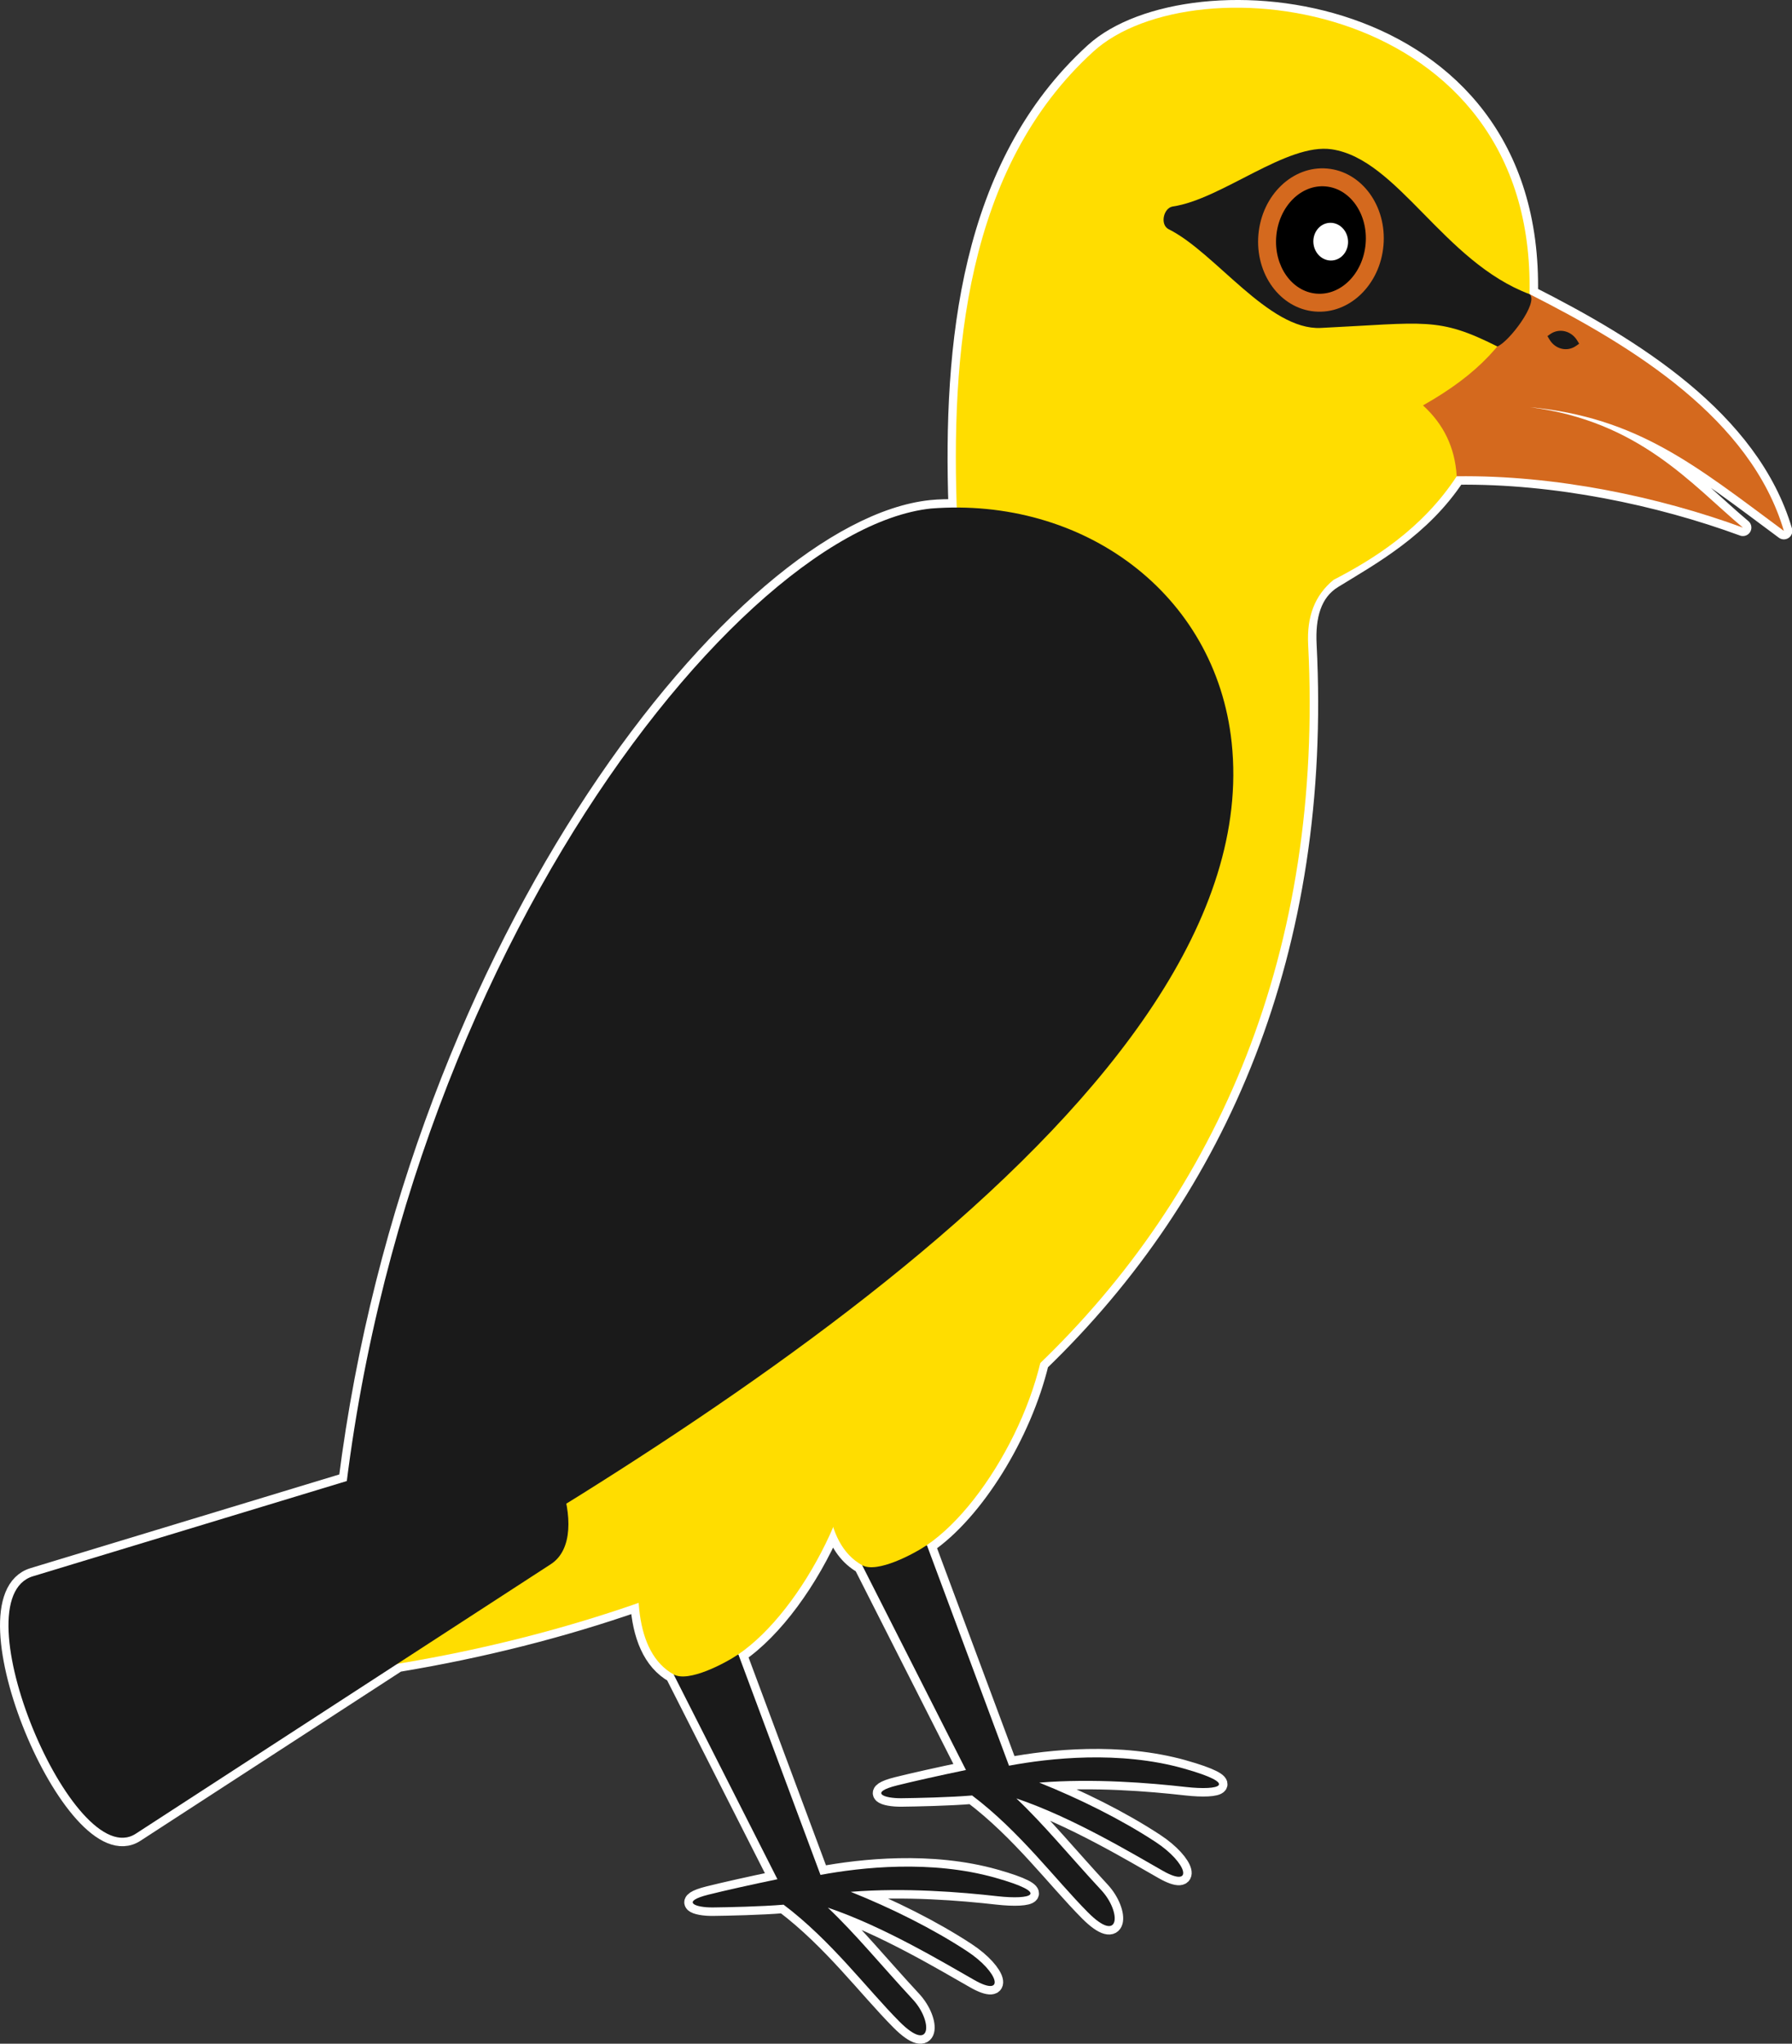 <?xml version="1.0" encoding="UTF-8" standalone="no"?>
<!-- Generator: Adobe Adobe Illustrator 24.2.0, SVG Export Plug-In . SVG Version: 6.00 Build 0)  -->

<svg
   version="1.1"
   x="0px"
   y="0px"
   width="399.71"
   height="455.769"
   viewBox="0 0 399.71 455.769"
   xml:space="preserve"
   id="svg275"
   sodipodi:docname="pyroll-bird.svg"
   inkscape:version="1.3.2 (091e20ef0f, 2023-11-25, custom)"
   inkscape:export-filename="pyroll-bird.png"
   inkscape:export-xdpi="300"
   inkscape:export-ydpi="300"
   xmlns:inkscape="http://www.inkscape.org/namespaces/inkscape"
   xmlns:sodipodi="http://sodipodi.sourceforge.net/DTD/sodipodi-0.dtd"
   xmlns="http://www.w3.org/2000/svg"
   xmlns:svg="http://www.w3.org/2000/svg"><rect x="0" y="0" width="399.71" height="455.769" fill="#333333" stroke="none"/><defs
   id="defs279"><rect
   x="258.789"
   y="437.391"
   width="103.554"
   height="80.393"
   id="rect4194" />
	

						
						
						
						
						
						
						
						
						
						
						
						
						
							
						
						
						
							
						
						
						
						
						
						
						
						
						
						
						
						
						
						
						
						
						
						
						
						
						
						
						
						
						
						
						
						
						
						
						
						
						
						
						
						
						
						
						
						
						
						
						
						
						
						
						
						
						
						
						
						
						
						
						
						
						
						
						
						
						
						
						
						
						
						
						
						
						
						
						
						
						
						
						
						
						
						
						
						
						
						
						
						
						
						
						
						
						
						
						
						
						
						
						
						
						
						
						
						
						
						
						
						
						
						
						
						
						
						
					
		
	</defs><sodipodi:namedview
   id="namedview277"
   pagecolor="#7f7f7f"
   bordercolor="#666666"
   borderopacity="1.0"
   inkscape:showpageshadow="2"
   inkscape:pageopacity="0"
   inkscape:pagecheckerboard="true"
   inkscape:deskcolor="#d1d1d1"
   showgrid="false"
   inkscape:zoom="2"
   inkscape:cx="183"
   inkscape:cy="191"
   inkscape:window-width="3840"
   inkscape:window-height="2092"
   inkscape:window-x="0"
   inkscape:window-y="32"
   inkscape:window-maximized="1"
   inkscape:current-layer="layer9" />
<style
   type="text/css"
   id="style2">
	.st0{fill:#303030;}
	.st1{fill:#FFDD00;}
	.st2{fill:#FFFFFF;stroke:#FFDD00;stroke-miterlimit:10;}
	.st3{fill:#CFBA00;}
	.st4{fill:#FFE600;}
	.st5{fill:#4F4F4E;}
	.st6{fill:#D4691E;}
	.st7{fill:#D4851E;}
	.st8{fill:#BD7100;}
	.st9{fill:#FFFFFF;}
	.st10{stroke:#000000;stroke-miterlimit:10;}
	.st11{fill:#303030;stroke:#FFFFFF;stroke-width:2;stroke-miterlimit:10;}
	.st12{fill:none;}
	.st13{fill:url(#SVGID_1_);stroke:#404040;stroke-miterlimit:10;}
	.st14{fill:url(#SVGID_2_);stroke:#404040;stroke-miterlimit:10;}
	.st15{fill:url(#SVGID_3_);stroke:#404040;stroke-miterlimit:10;}
	.st16{fill:url(#SVGID_4_);stroke:#404040;stroke-miterlimit:10;}
	.st17{fill:url(#SVGID_5_);stroke:#404040;stroke-miterlimit:10;}
	.st18{fill:url(#SVGID_6_);stroke:#404040;stroke-miterlimit:10;}
	.st19{fill:url(#SVGID_7_);stroke:#404040;stroke-miterlimit:10;}
	.st20{fill:url(#SVGID_8_);stroke:#404040;stroke-miterlimit:10;}
	.st21{fill:url(#SVGID_9_);stroke:#404040;stroke-miterlimit:10;}
	.st22{fill:url(#SVGID_10_);stroke:#404040;stroke-miterlimit:10;}
	.st23{fill:url(#SVGID_11_);stroke:#404040;stroke-miterlimit:10;}
	.st24{fill:url(#SVGID_12_);stroke:#404040;stroke-miterlimit:10;}
	.st25{fill:url(#SVGID_13_);stroke:#404040;stroke-miterlimit:10;}
	.st26{fill:url(#SVGID_14_);stroke:#404040;stroke-miterlimit:10;}
	.st27{fill:url(#SVGID_15_);stroke:#404040;stroke-miterlimit:10;}
	.st28{fill:url(#SVGID_16_);stroke:#404040;stroke-miterlimit:10;}
	.st29{fill:url(#SVGID_17_);stroke:#404040;stroke-miterlimit:10;}
	.st30{fill:url(#SVGID_18_);stroke:#404040;stroke-miterlimit:10;}
	.st31{fill:url(#SVGID_19_);stroke:#404040;stroke-miterlimit:10;}
	.st32{fill:url(#SVGID_20_);stroke:#404040;stroke-miterlimit:10;}
	.st33{fill:url(#SVGID_21_);stroke:#404040;stroke-miterlimit:10;}
	.st34{fill:url(#SVGID_22_);stroke:#404040;stroke-miterlimit:10;}
	.st35{fill:url(#SVGID_23_);stroke:#404040;stroke-miterlimit:10;}
	.st36{fill:url(#SVGID_24_);stroke:#404040;stroke-miterlimit:10;}
	.st37{fill:url(#SVGID_25_);stroke:#404040;stroke-miterlimit:10;}
	.st38{fill:url(#SVGID_26_);stroke:#404040;stroke-miterlimit:10;}
	.st39{fill:url(#SVGID_27_);stroke:#404040;stroke-miterlimit:10;}
	.st40{fill:url(#SVGID_28_);stroke:#404040;stroke-miterlimit:10;}
	.st41{fill:url(#SVGID_29_);stroke:#404040;stroke-miterlimit:10;}
	.st42{fill:url(#SVGID_30_);stroke:#404040;stroke-miterlimit:10;}
	.st43{fill:url(#SVGID_31_);stroke:#404040;stroke-miterlimit:10;}
	.st44{fill:url(#SVGID_32_);stroke:#404040;stroke-miterlimit:10;}
	.st45{fill:url(#SVGID_33_);stroke:#404040;stroke-miterlimit:10;}
	.st46{fill:url(#SVGID_34_);stroke:#404040;stroke-miterlimit:10;}
	.st47{fill:url(#SVGID_35_);stroke:#404040;stroke-miterlimit:10;}
	.st48{fill:url(#SVGID_36_);stroke:#404040;stroke-miterlimit:10;}
	.st49{fill:url(#SVGID_37_);stroke:#404040;stroke-miterlimit:10;}
	.st50{fill:url(#SVGID_38_);stroke:#404040;stroke-miterlimit:10;}
	.st51{fill:url(#SVGID_39_);stroke:#404040;stroke-miterlimit:10;}
	.st52{fill:url(#SVGID_40_);stroke:#404040;stroke-miterlimit:10;}
	.st53{fill:url(#SVGID_41_);stroke:#404040;stroke-miterlimit:10;}
	.st54{fill:url(#SVGID_42_);stroke:#404040;stroke-miterlimit:10;}
	.st55{fill:url(#SVGID_43_);stroke:#404040;stroke-miterlimit:10;}
	.st56{fill:url(#SVGID_44_);stroke:#404040;stroke-miterlimit:10;}
	.st57{fill:url(#SVGID_45_);stroke:#404040;stroke-miterlimit:10;}
	.st58{fill:url(#SVGID_46_);stroke:#404040;stroke-miterlimit:10;}
	.st59{fill:url(#SVGID_47_);stroke:#404040;stroke-miterlimit:10;}
	.st60{fill:url(#SVGID_48_);stroke:#404040;stroke-miterlimit:10;}
	.st61{fill:url(#SVGID_49_);stroke:#404040;stroke-miterlimit:10;}
	.st62{fill:url(#SVGID_50_);stroke:#404040;stroke-miterlimit:10;}
	.st63{fill:url(#SVGID_51_);stroke:#404040;stroke-miterlimit:10;}
	.st64{fill:url(#SVGID_52_);stroke:#404040;stroke-miterlimit:10;}
	.st65{fill:url(#SVGID_53_);stroke:#404040;stroke-miterlimit:10;}
	.st66{fill:url(#SVGID_54_);stroke:#404040;stroke-miterlimit:10;}
	.st67{fill:url(#SVGID_55_);stroke:#404040;stroke-miterlimit:10;}
	.st68{fill:url(#SVGID_56_);stroke:#404040;stroke-miterlimit:10;}
	.st69{fill:url(#SVGID_57_);stroke:#404040;stroke-miterlimit:10;}
	.st70{fill:url(#SVGID_58_);stroke:#404040;stroke-miterlimit:10;}
	.st71{fill:url(#SVGID_59_);stroke:#404040;stroke-miterlimit:10;}
	.st72{fill:url(#SVGID_60_);stroke:#404040;stroke-miterlimit:10;}
	.st73{fill:url(#SVGID_61_);stroke:#404040;stroke-miterlimit:10;}
	.st74{fill:url(#SVGID_62_);stroke:#404040;stroke-miterlimit:10;}
	.st75{fill:#4D4D4D;}
	.st76{fill:#4C4C4C;}
	.st77{fill:#4A4A4A;}
	.st78{fill:#494949;}
	.st79{fill:#484848;}
	.st80{fill:#474747;}
	.st81{fill:#454545;}
	.st82{fill:#444444;}
	.st83{fill:#434343;}
	.st84{fill:#424242;}
	.st85{fill:#404040;}
	.st86{fill:#3F3F3F;}
	.st87{fill:#3E3E3E;}
	.st88{fill:#3D3D3D;}
	.st89{fill:#3B3B3B;}
	.st90{fill:#3A3A3A;}
	.st91{fill:#393939;}
	.st92{fill:#383838;}
	.st93{fill:#363636;}
	.st94{fill:#353535;}
	.st95{fill:#343434;}
	.st96{fill:#323232;}
	.st97{fill:#313131;}
	.st98{fill:#2F2F2F;}
	.st99{fill:#2D2D2D;}
	.st100{fill:#2C2C2C;}
	.st101{fill:#2B2B2B;}
	.st102{fill:#2A2A2A;}
	.st103{fill:#282828;}
	.st104{fill:#272727;}
	.st105{fill:#262626;}
	.st106{fill:#252525;}
	.st107{fill:#232323;}
	.st108{fill:#222222;}
	.st109{fill:#212121;}
	.st110{fill:#202020;}
	.st111{fill:#1E1E1E;}
	.st112{fill:#1D1D1D;}
	.st113{fill:#1C1C1C;}
	.st114{fill:#1B1B1B;}
	.st115{fill:#191919;}
	.st116{fill:#181818;}
	.st117{fill:#171717;}
	.st118{fill:#151515;}
	.st119{fill:#141414;}
	.st120{fill:#131313;}
	.st121{fill:#121212;}
	.st122{fill:#101010;}
	.st123{fill:#0F0F0F;}
	.st124{fill:#0E0E0E;}
	.st125{fill:#0D0D0D;}
	.st126{fill:#0B0B0B;}
	.st127{fill:#0A0A0A;}
	.st128{fill:#090909;}
	.st129{fill:#080808;}
	.st130{fill:#060606;}
	.st131{fill:#050505;}
	.st132{fill:#040404;}
	.st133{fill:#030303;}
	.st134{fill:#010101;}
	.st135{fill:#D4D4D4;}
	.st136{fill:#FFFFFF;stroke:#D4D4D4;stroke-miterlimit:10;}
	.st137{fill:#DEDEDE;}
	.st138{fill:#FFFFFF;stroke:#DEDEDE;stroke-miterlimit:10;}
	.st139{fill:#8F8F8F;}
	.st140{fill:#A1A1A1;}
	.st141{fill:#FFFFFF;stroke:#FFDD00;stroke-width:0.612;stroke-miterlimit:10;}
	.st142{fill:#FFFFFF;stroke:#FFDD00;stroke-width:0.39;stroke-miterlimit:10;}
	.st143{stroke:#000000;stroke-width:3.57;stroke-miterlimit:10;}
</style>









<g
   inkscape:groupmode="layer"
   id="layer9"
   inkscape:label="background"
   transform="translate(45.77,-28.208)"><path
     id="path1"
     style="fill:#ffffff;fill-opacity:1;stroke:#ffffff;stroke-width:3.78;stroke-linecap:butt;stroke-linejoin:round;stroke-dasharray:none;stroke-opacity:1"
     d="m 211.775,104.524 c -27.902,25.372 -31.683,65.512 -30.445,101.721 -1.926,-0.005 -3.871,-0.004 -5.824,0.203 -41.594,4.409 -114.907,95.561 -130.229,216.863 l -70.045,21.25 c -16.731,5.076 9.048,66.429 22.936,57.412 L 56.609,464.028 c 18.686,-3.1 36.685,-7.635 53.734,-13.59 0.479,7.234 2.729,13.196 7.795,16.018 l 23.152,45.668 c -5.936,1.23 -11.772,2.537 -15.377,3.438 -6.27,1.566 -3.029,2.902 1.014,2.855 3.117,-0.035 10.875,-0.197 15.738,-0.615 10.658,8.047 18.523,18.704 25.832,26.066 7.221,7.274 7.479,-0.096 3.008,-4.918 -7.076,-7.631 -12.818,-14.675 -18.973,-20.488 12.438,4.192 25.834,12.253 32.715,16.16 6.915,3.927 5.487,-1.763 -1.68,-6.465 -7.651,-5.019 -16.901,-9.606 -25.928,-13.225 12.151,-0.971 24.612,0.063 32.688,0.975 7.634,0.862 12.093,-0.579 -0.453,-4.117 -14.315,-4.038 -29.934,-2.319 -38.98,-0.629 l -18.318,-49.191 c 8.006,-5.438 16.011,-16.461 21.16,-28.375 1.225,3.754 3.288,6.744 6.451,8.506 l 23.15,45.668 c -5.936,1.23 -11.77,2.537 -15.375,3.438 -6.27,1.566 -3.029,2.902 1.014,2.855 3.117,-0.035 10.875,-0.197 15.738,-0.615 10.658,8.047 18.523,18.704 25.832,26.066 7.221,7.274 7.479,-0.096 3.008,-4.918 -7.076,-7.631 -12.818,-14.677 -18.973,-20.49 12.438,4.192 25.834,12.255 32.715,16.162 6.915,3.927 5.487,-1.763 -1.68,-6.465 -7.651,-5.019 -16.901,-9.606 -25.928,-13.225 12.151,-0.971 24.612,0.063 32.688,0.975 7.634,0.862 12.091,-0.579 -0.455,-4.117 -14.315,-4.038 -29.932,-2.319 -38.979,-0.629 l -18.32,-49.191 c 10.726,-7.285 21.457,-24.592 25.311,-40.641 39.932,-38.52 63.211,-92.156 59.734,-160.188 -0.316,-6.184 1.001,-11.558 5.67,-14.432 8.445,-5.198 19.731,-11.305 27.471,-23.102 21.899,-0.3 45.11,4.568 63.832,11.449 -11.436,-9.595 -23.056,-23.756 -47.566,-26.865 24.076,2.298 36.943,12.945 56.705,27.602 -7.365,-24.959 -33.545,-41.09 -56.738,-52.807 1.471,-67.17 -75.892,-73.543 -97.266,-54.107 z"
     transform="translate(-13.651,-64.833)"
     sodipodi:nodetypes="scscccccccsscsscsscsscccccsscsscsscsscccsscccccs" /></g><g
   inkscape:groupmode="layer"
   id="layer8"
   inkscape:label="back-foot"
   transform="translate(-34.616,-70.989)"><g
     id="g8"
     transform="translate(66.735,-22.052)"
     style="stroke:none"><path
       id="path7"
       style="fill:#1a1a1a;fill-opacity:1;stroke:none;stroke-width:0;stroke-linecap:butt;stroke-linejoin:miter;stroke-dasharray:none;stroke-opacity:1"
       d="m 160.187,442.1 23.151,45.669 c -5.936,1.23 -11.771,2.538 -15.375,3.438 -6.27,1.566 -3.031,2.9 1.012,2.854 3.117,-0.035 10.877,-0.196 15.739,-0.614 10.658,8.047 18.523,18.703 25.832,26.066 7.221,7.274 7.479,-0.095 3.008,-4.917 -7.076,-7.631 -12.818,-14.677 -18.973,-20.489 12.438,4.192 25.834,12.254 32.715,16.162 6.915,3.927 5.487,-1.763 -1.68,-6.465 -7.651,-5.019 -16.901,-9.606 -25.928,-13.225 12.151,-0.971 24.611,0.063 32.686,0.974 7.634,0.862 12.093,-0.58 -0.454,-4.119 -14.315,-4.038 -29.933,-2.318 -38.979,-0.628 l -18.319,-49.191 z"
       sodipodi:nodetypes="ccsscsscsscssccc" /><path
       style="font-variation-settings:normal;opacity:1;vector-effect:non-scaling-stroke;fill:#ffdd00;fill-opacity:1;stroke:none;stroke-width:1;stroke-linecap:butt;stroke-linejoin:miter;stroke-miterlimit:4;stroke-dasharray:none;stroke-dashoffset:0;stroke-opacity:1;-inkscape-stroke:hairline;stop-color:#000000;stop-opacity:1"
       d="m 166.149,376.928 c -7.16,7.324 -23.636,55.327 -5.962,65.172 3.335,1.857 11.552,-2.527 14.436,-4.486 14.325,-9.729 28.657,-37.337 26.607,-55.944 -0.998,-9.057 -27.753,-12.238 -35.082,-4.742 z"
       id="path8"
       sodipodi:nodetypes="sssss" /></g></g><g
   inkscape:groupmode="layer"
   id="layer1"
   inkscape:label="body"
   transform="translate(-9.93,-68.685)"><path
     id="path2697"
     style="fill:#ffdd00;fill-opacity:1;stroke:none;stroke-width:0;stroke-linecap:butt;stroke-linejoin:miter;stroke-dasharray:none;stroke-opacity:1"
     d="m 253.824,80.17 c -28.586,25.994 -31.9,67.517 -30.39,104.402 -32.074,37.167 -106.32,162.241 -143.514,257.75 127.513,-14.323 228.792,-92.99 221.796,-229.89 -0.316,-6.184 1.427,-10.959 5.669,-14.432 8.807,-4.559 19.731,-11.305 27.471,-23.102 l 16.232,-40.621 C 352.53,68.491 276.311,59.722 253.824,80.17 Z"
     sodipodi:nodetypes="sccscccs" /></g><g
   inkscape:groupmode="layer"
   id="layer2"
   inkscape:label="peak"
   transform="translate(-9.93,-68.685)"
   style="display:inline"><path
     id="path227"
     class="st6"
     d="m 351.089,134.277 c -4.848,10.707 -11.438,17.854 -23.758,24.816 4.588,4.19 7.126,9.337 7.525,15.805 21.899,-0.3 45.11,4.568 63.832,11.449 -11.436,-9.595 -23.056,-23.756 -47.567,-26.866 24.076,2.298 36.943,12.945 56.705,27.602 -7.365,-24.959 -33.545,-41.09 -56.738,-52.807 z"
     sodipodi:nodetypes="ccccccc" /><path
     class="st0"
     d="m 355.704,143.2 c 2.015,-1.411 4.722,-0.754 6.05,1.458 l 0.411,0.677 -0.719,0.505 c -1.958,1.366 -4.594,0.733 -5.886,-1.412 l -0.471,-0.792 z"
     id="path261"
     style="fill:#1a1a1a;fill-opacity:1" /></g><g
   inkscape:groupmode="layer"
   id="layer3"
   inkscape:label="eye"
   transform="translate(-9.93,-68.685)"><path
     id="path2"
     style="font-variation-settings:normal;opacity:1;vector-effect:non-scaling-stroke;fill:#1a1a1a;fill-opacity:1;fill-rule:evenodd;stroke:none;stroke-width:1;stroke-linecap:butt;stroke-linejoin:miter;stroke-miterlimit:4;stroke-dasharray:none;stroke-dashoffset:0;stroke-opacity:1;-inkscape-stroke:hairline;stop-color:#000000;stop-opacity:1"
     d="m 306.986,101.984 c -10.017,-1.499 -24.576,11.164 -35.463,12.75 -2.058,0.3 -2.942,4.064 -0.896,5.082 10.357,5.153 22.277,22.568 33.906,22.003 23.353,-1.134 26.123,-2.542 39.385,4.13 2.585,-0.996 9.286,-9.84 7.197,-11.66 -19.254,-7.222 -29.355,-30.096 -44.129,-32.306 z"
     sodipodi:nodetypes="ssssccs" /><ellipse
     style="font-variation-settings:normal;opacity:1;vector-effect:non-scaling-stroke;fill:#d4691e;fill-opacity:1;fill-rule:evenodd;stroke:none;stroke-width:1;stroke-linecap:butt;stroke-linejoin:miter;stroke-miterlimit:4;stroke-dasharray:none;stroke-dashoffset:0;stroke-opacity:1;-inkscape-stroke:hairline;stop-color:#000000;stop-opacity:1"
     id="path3"
     cx="314.063"
     cy="95.201"
     rx="14"
     ry="16"
     transform="rotate(5)" /><ellipse
     style="font-variation-settings:normal;opacity:1;vector-effect:non-scaling-stroke;fill:#000000;fill-opacity:1;fill-rule:evenodd;stroke:none;stroke-width:1;stroke-linecap:butt;stroke-linejoin:miter;stroke-miterlimit:4;stroke-dasharray:none;stroke-dashoffset:0;stroke-opacity:1;-inkscape-stroke:hairline;stop-color:#000000;stop-opacity:1"
     id="ellipse3"
     cx="314.063"
     cy="95.201"
     rx="10"
     ry="12"
     transform="rotate(5)" /><ellipse
     class="st9"
     cx="294.898"
     cy="148.847"
     rx="3.87"
     ry="4.21"
     id="ellipse245"
     transform="rotate(-5)" /></g><g
   inkscape:groupmode="layer"
   id="layer6"
   inkscape:label="tail"
   transform="translate(-9.93,-68.685)"><path
     style="display:inline;fill:#1a1a1a;fill-opacity:1;stroke:none;stroke-width:0;stroke-linecap:butt;stroke-linejoin:miter;stroke-dasharray:none;stroke-opacity:1"
     d="M 132.799,417.504 40.215,477.619 C 26.328,486.636 0.549,425.282 17.28,420.206 l 107.222,-32.527 c 6.923,-2.1 18.246,23.366 8.297,29.825 z"
     id="path3880"
     sodipodi:nodetypes="sssss" /></g><g
   inkscape:groupmode="layer"
   id="layer7"
   inkscape:label="front-foot"
   transform="translate(-9.93,-68.685)"><g
     id="g6"
     style="stroke:none"><path
       id="path4039"
       style="fill:#1a1a1a;fill-opacity:1;stroke:none;stroke-width:0;stroke-linecap:butt;stroke-linejoin:miter;stroke-dasharray:none;stroke-opacity:1"
       d="m 160.187,442.1 23.151,45.669 c -5.936,1.23 -11.771,2.538 -15.375,3.438 -6.27,1.566 -3.031,2.9 1.012,2.854 3.117,-0.035 10.877,-0.196 15.739,-0.614 10.658,8.047 18.523,18.703 25.832,26.066 7.221,7.274 7.479,-0.095 3.008,-4.917 -7.076,-7.631 -12.818,-14.677 -18.973,-20.489 12.438,4.192 25.834,12.254 32.715,16.162 6.915,3.927 5.487,-1.763 -1.68,-6.465 -7.651,-5.019 -16.901,-9.606 -25.928,-13.225 12.151,-0.971 24.611,0.063 32.686,0.974 7.634,0.862 12.093,-0.58 -0.454,-4.119 -14.315,-4.038 -29.933,-2.318 -38.979,-0.628 l -18.319,-49.191 z"
       sodipodi:nodetypes="ccsscsscsscssccc" /><path
       style="font-variation-settings:normal;opacity:1;vector-effect:non-scaling-stroke;fill:#ffdd00;fill-opacity:1;stroke:none;stroke-width:1;stroke-linecap:butt;stroke-linejoin:miter;stroke-miterlimit:4;stroke-dasharray:none;stroke-dashoffset:0;stroke-opacity:1;-inkscape-stroke:hairline;stop-color:#000000;stop-opacity:1"
       d="m 166.149,376.928 c -7.16,7.324 -23.636,55.327 -5.962,65.172 3.335,1.857 11.552,-2.527 14.436,-4.486 14.325,-9.729 28.657,-37.337 26.607,-55.944 -0.998,-9.057 -27.753,-12.238 -35.082,-4.742 z"
       id="path5"
       sodipodi:nodetypes="sssss" /></g></g><g
   inkscape:groupmode="layer"
   id="layer4"
   inkscape:label="wing"
   style="display:inline"
   transform="translate(-9.93,-68.685)"><path
     id="path3581"
     style="fill:#1a1a1a;fill-opacity:1;stroke:none;stroke-width:0;stroke-linecap:butt;stroke-linejoin:miter;stroke-dasharray:none;stroke-opacity:1"
     d="M 84.565,434.611 C 158.315,392.508 292.96,312.478 284.658,234.31 281.114,200.942 251.476,179.42 217.555,182.092 171.98,186.982 88.257,295.898 84.565,434.611 Z"
     sodipodi:nodetypes="cssc" /></g></svg>
